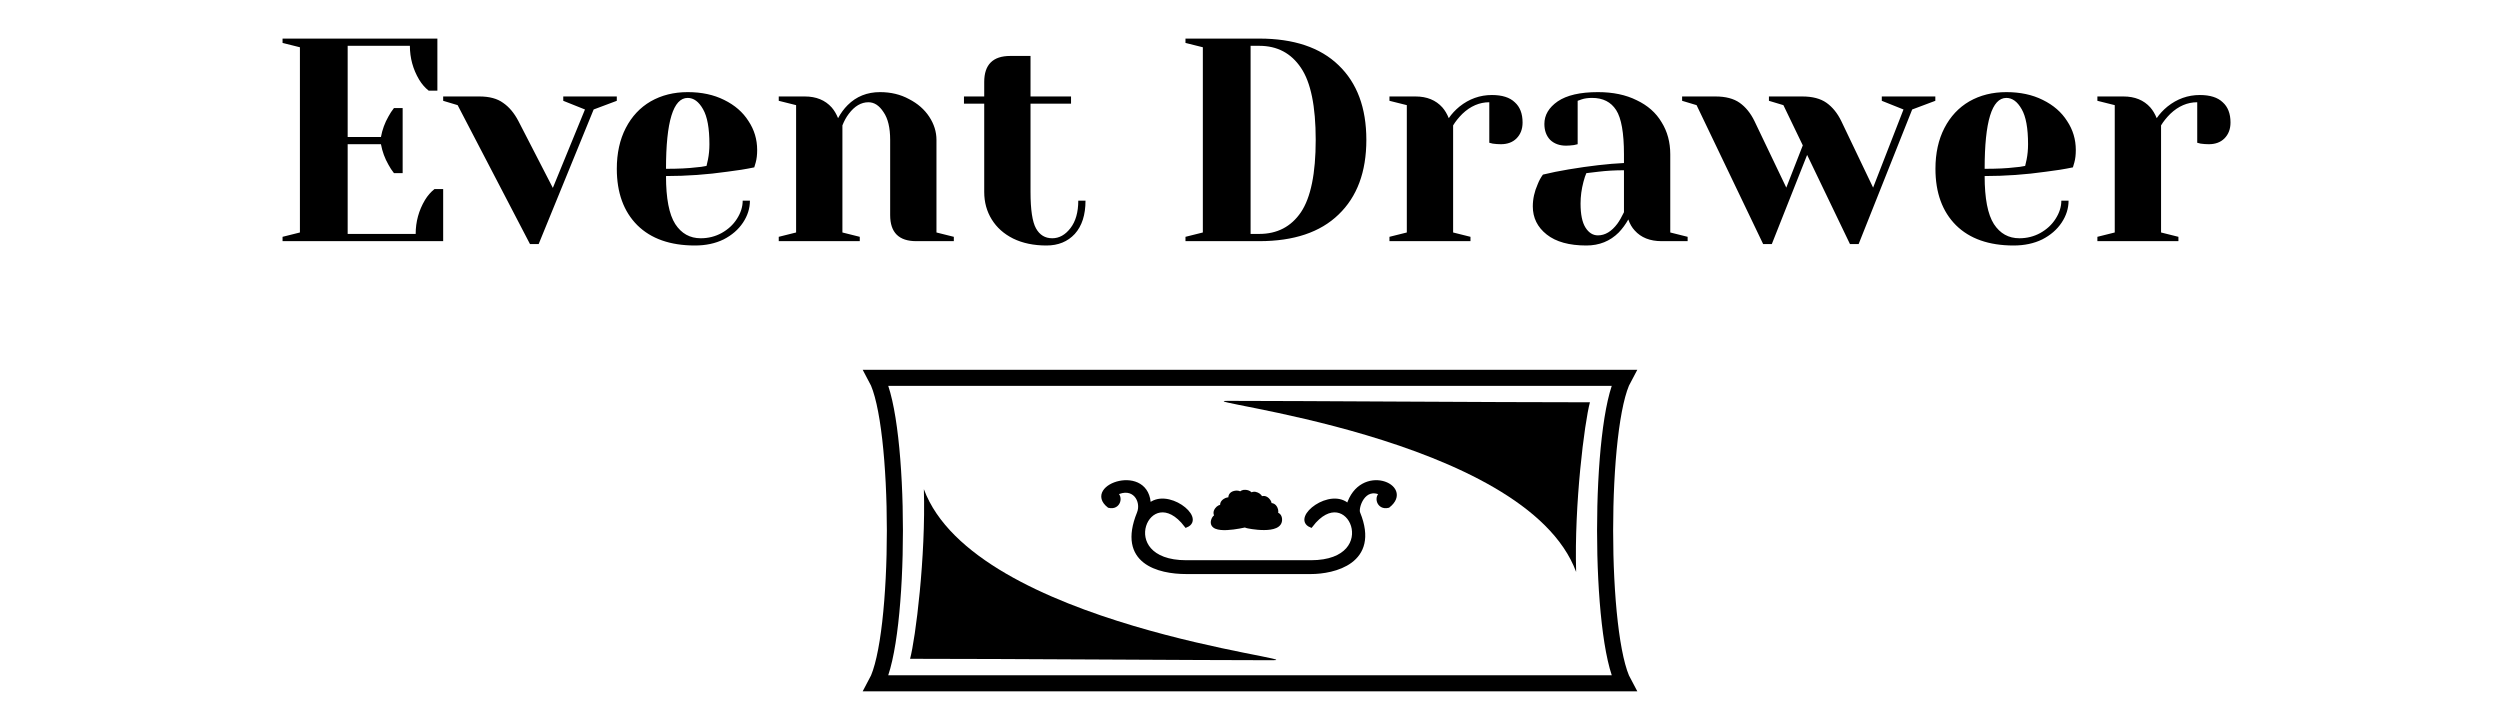 <svg width="311" height="90" viewBox="0 0 311 90" fill="none" xmlns="http://www.w3.org/2000/svg">
<g filter="url(#filter0_d)">
<path d="M109 81C112.1 75.3 112.1 48.7 109 43L202 43C198.9 48.7 198.9 75.3 202 81H109Z" fill="white" stroke="black" stroke-width="2"/>
<path d="M114.928 56.852C115.181 65.257 113.888 75.449 113.213 77.955C125.472 77.955 149.375 78.132 158.275 78.132C163.776 78.132 121.214 73.84 114.928 56.852Z" fill="black"/>
<path d="M196.072 67.148C195.819 58.743 197.112 48.551 197.787 46.045C185.528 46.045 161.625 45.868 152.725 45.868C147.224 45.868 189.786 50.16 196.072 67.148Z" fill="black"/>
<path d="M147.57 65.942C138.266 65.942 142.918 55.273 147.57 61.37C149.74 60.455 145.089 56.797 142.918 58.931C142.918 53.748 134.855 56.492 137.956 58.931C139.196 59.236 139.506 57.711 138.731 57.407C141.057 56.187 142.297 58.321 141.677 59.845C139.196 65.942 144.158 67.162 147.57 67.162H163.076C165.867 67.162 171.449 65.942 168.968 59.845C168.658 59.236 169.588 56.187 171.914 57.407C171.139 57.711 171.449 59.236 172.689 58.931C175.79 56.492 169.278 53.748 167.727 58.931C165.557 56.797 160.905 60.455 163.076 61.37C167.727 55.273 172.379 65.942 163.076 65.942H147.57Z" fill="black" stroke="black" stroke-width="0.5"/>
<path fill-rule="evenodd" clip-rule="evenodd" d="M155.642 57.574C155.827 57.409 156.067 57.365 156.378 57.505C156.651 57.63 156.803 57.817 156.865 58.045C157.129 57.892 157.407 57.902 157.685 58.173C157.899 58.381 157.975 58.608 157.953 58.843C158.255 58.787 158.512 58.888 158.678 59.235C158.806 59.501 158.798 59.739 158.695 59.952C158.998 60 159.204 60.18 159.238 60.561C159.397 62.347 155.153 61.492 155.082 61.436C155.081 61.436 155.08 61.435 155.08 61.435L155.081 61.434L155.08 61.434C155.08 61.435 155.079 61.435 155.079 61.434C155.079 61.434 155.076 61.392 155.071 61.317C154.582 61.435 150.448 62.389 150.904 60.747C150.983 60.462 151.149 60.284 151.372 60.185C151.176 59.961 151.141 59.696 151.365 59.386C151.556 59.122 151.799 59.012 152.07 59.01C151.98 58.745 152.046 58.494 152.356 58.284C152.601 58.118 152.842 58.083 153.074 58.142C152.993 57.745 153.111 57.432 153.575 57.312C153.878 57.233 154.127 57.29 154.329 57.437C154.45 57.255 154.652 57.157 154.963 57.184C155.287 57.212 155.504 57.356 155.642 57.574Z" fill="black"/>
<path d="M156.378 57.505L156.274 57.733L156.274 57.733L156.378 57.505ZM155.642 57.574L155.431 57.708L155.588 57.958L155.809 57.761L155.642 57.574ZM156.865 58.045L156.624 58.111L156.71 58.423L156.99 58.261L156.865 58.045ZM157.685 58.173L157.511 58.352L157.511 58.352L157.685 58.173ZM157.953 58.843L157.704 58.819L157.673 59.148L157.998 59.088L157.953 58.843ZM158.678 59.235L158.904 59.127L158.904 59.127L158.678 59.235ZM158.695 59.952L158.47 59.843L158.323 60.146L158.656 60.199L158.695 59.952ZM159.238 60.561L158.989 60.583L158.989 60.583L159.238 60.561ZM155.082 61.436L155.236 61.239L155.198 61.209L155.151 61.196L155.082 61.436ZM155.08 61.435L154.879 61.287L154.782 61.419L154.864 61.561L155.08 61.435ZM155.081 61.434L155.282 61.583L155.482 61.31L155.163 61.199L155.081 61.434ZM155.08 61.434L155.163 61.198L155.085 61.171L155.005 61.196L155.08 61.434ZM155.079 61.434L154.83 61.455L154.843 61.615L154.994 61.669L155.079 61.434ZM155.071 61.317L155.32 61.301L155.301 61.004L155.012 61.074L155.071 61.317ZM150.904 60.747L150.663 60.681L150.663 60.681L150.904 60.747ZM151.372 60.185L151.473 60.414L151.784 60.277L151.56 60.021L151.372 60.185ZM151.365 59.386L151.568 59.532L151.568 59.532L151.365 59.386ZM152.07 59.01L152.072 59.26L152.419 59.258L152.307 58.929L152.07 59.01ZM152.356 58.284L152.215 58.077L152.215 58.077L152.356 58.284ZM153.074 58.142L153.013 58.385L153.399 58.483L153.319 58.093L153.074 58.142ZM153.575 57.312L153.512 57.07L153.512 57.07L153.575 57.312ZM154.329 57.437L154.182 57.639L154.393 57.793L154.537 57.576L154.329 57.437ZM154.963 57.184L154.942 57.433L154.942 57.433L154.963 57.184ZM156.481 57.278C156.295 57.194 156.112 57.156 155.934 57.177C155.755 57.197 155.602 57.275 155.476 57.388L155.809 57.761C155.868 57.708 155.927 57.681 155.992 57.673C156.058 57.666 156.15 57.677 156.274 57.733L156.481 57.278ZM157.107 57.979C157.023 57.674 156.817 57.43 156.481 57.278L156.274 57.733C156.486 57.829 156.583 57.961 156.624 58.111L157.107 57.979ZM157.859 57.994C157.691 57.83 157.505 57.728 157.301 57.702C157.098 57.677 156.908 57.732 156.74 57.828L156.99 58.261C157.087 58.206 157.168 58.189 157.239 58.198C157.309 58.207 157.401 58.245 157.511 58.352L157.859 57.994ZM158.202 58.866C158.232 58.551 158.124 58.251 157.859 57.994L157.511 58.352C157.674 58.511 157.719 58.665 157.704 58.819L158.202 58.866ZM158.904 59.127C158.803 58.916 158.662 58.757 158.479 58.665C158.296 58.572 158.098 58.562 157.908 58.597L157.998 59.088C158.11 59.068 158.192 59.08 158.254 59.111C158.316 59.142 158.388 59.207 158.453 59.343L158.904 59.127ZM158.92 60.061C159.058 59.776 159.062 59.458 158.904 59.127L158.453 59.343C158.549 59.544 158.538 59.702 158.47 59.843L158.92 60.061ZM159.487 60.539C159.466 60.307 159.39 60.109 159.249 59.96C159.108 59.811 158.925 59.735 158.734 59.705L158.656 60.199C158.768 60.217 158.839 60.255 158.886 60.304C158.931 60.352 158.975 60.434 158.989 60.583L159.487 60.539ZM154.927 61.633C154.959 61.658 154.992 61.67 154.995 61.671C155.006 61.676 155.017 61.679 155.025 61.682C155.041 61.687 155.061 61.692 155.08 61.697C155.12 61.707 155.173 61.719 155.237 61.733C155.364 61.759 155.54 61.791 155.747 61.821C156.16 61.883 156.705 61.941 157.247 61.939C157.781 61.938 158.342 61.88 158.768 61.687C158.984 61.59 159.18 61.451 159.314 61.255C159.451 61.055 159.511 60.814 159.487 60.539L158.989 60.583C159.004 60.755 158.966 60.878 158.901 60.973C158.834 61.071 158.723 61.159 158.563 61.231C158.235 61.379 157.761 61.438 157.245 61.439C156.737 61.441 156.218 61.386 155.82 61.327C155.622 61.297 155.455 61.267 155.338 61.243C155.279 61.231 155.233 61.22 155.203 61.213C155.188 61.209 155.179 61.206 155.176 61.205C155.174 61.204 155.176 61.205 155.181 61.207C155.184 61.208 155.189 61.21 155.196 61.214C155.201 61.217 155.217 61.225 155.236 61.239L154.927 61.633ZM154.864 61.561C154.896 61.615 154.938 61.642 154.959 61.654C154.981 61.666 155.001 61.673 155.012 61.676L155.151 61.196C155.161 61.199 155.18 61.205 155.203 61.217C155.223 61.228 155.265 61.256 155.296 61.309L154.864 61.561ZM154.879 61.286L154.879 61.287L155.282 61.583L155.282 61.583L154.879 61.286ZM154.998 61.67L154.998 61.67L155.163 61.199L155.163 61.198L154.998 61.67ZM154.994 61.669C155.074 61.699 155.141 61.678 155.155 61.673L155.005 61.196C155.017 61.192 155.036 61.187 155.06 61.185C155.084 61.184 155.122 61.184 155.165 61.2L154.994 61.669ZM154.821 61.333C154.824 61.372 154.826 61.402 154.827 61.423C154.828 61.433 154.829 61.441 154.829 61.446C154.829 61.449 154.83 61.451 154.83 61.453C154.83 61.453 154.83 61.454 154.83 61.454C154.83 61.455 154.83 61.455 154.83 61.455C154.83 61.455 154.83 61.455 154.83 61.455C154.83 61.455 154.83 61.455 154.83 61.455C154.83 61.455 154.83 61.455 154.83 61.455C154.83 61.455 154.83 61.455 154.83 61.455C154.83 61.455 154.83 61.455 155.079 61.434C155.328 61.414 155.328 61.414 155.328 61.414C155.328 61.414 155.328 61.414 155.328 61.414C155.328 61.414 155.328 61.414 155.328 61.414C155.328 61.414 155.328 61.414 155.328 61.414C155.328 61.414 155.328 61.414 155.328 61.414C155.328 61.414 155.328 61.414 155.328 61.414C155.328 61.413 155.328 61.413 155.328 61.413C155.328 61.411 155.328 61.41 155.328 61.407C155.327 61.402 155.327 61.395 155.326 61.386C155.325 61.367 155.323 61.338 155.32 61.301L154.821 61.333ZM155.012 61.074C154.769 61.133 153.634 61.396 152.622 61.443C152.108 61.466 151.667 61.432 151.391 61.315C151.258 61.259 151.186 61.194 151.152 61.13C151.12 61.07 151.1 60.974 151.145 60.814L150.663 60.681C150.593 60.931 150.603 61.165 150.712 61.367C150.818 61.564 150.999 61.693 151.197 61.776C151.583 61.939 152.121 61.966 152.645 61.942C153.708 61.893 154.883 61.62 155.13 61.56L155.012 61.074ZM151.145 60.814C151.204 60.599 151.32 60.481 151.473 60.414L151.271 59.957C150.978 60.086 150.761 60.324 150.663 60.681L151.145 60.814ZM151.162 59.239C151.027 59.427 150.953 59.624 150.961 59.828C150.969 60.031 151.058 60.206 151.184 60.35L151.56 60.021C151.49 59.94 151.463 59.87 151.461 59.808C151.458 59.745 151.479 59.655 151.568 59.532L151.162 59.239ZM152.069 58.76C151.719 58.763 151.401 58.91 151.162 59.239L151.568 59.532C151.711 59.334 151.88 59.261 152.072 59.26L152.069 58.76ZM152.215 58.077C152.03 58.203 151.894 58.357 151.828 58.541C151.761 58.728 151.774 58.916 151.834 59.091L152.307 58.929C152.276 58.838 152.277 58.769 152.298 58.711C152.32 58.652 152.372 58.575 152.496 58.491L152.215 58.077ZM153.136 57.9C152.832 57.823 152.517 57.873 152.215 58.077L152.496 58.491C152.685 58.363 152.853 58.344 153.013 58.385L153.136 57.9ZM153.512 57.07C153.233 57.142 153.019 57.284 152.9 57.504C152.784 57.718 152.782 57.962 152.829 58.193L153.319 58.093C153.285 57.925 153.301 57.814 153.34 57.742C153.375 57.677 153.452 57.602 153.638 57.554L153.512 57.07ZM154.476 57.235C154.211 57.041 153.885 56.974 153.512 57.07L153.638 57.554C153.872 57.493 154.042 57.538 154.182 57.639L154.476 57.235ZM154.985 56.935C154.603 56.902 154.303 57.025 154.121 57.299L154.537 57.576C154.597 57.486 154.701 57.413 154.942 57.433L154.985 56.935ZM155.854 57.441C155.672 57.153 155.383 56.969 154.985 56.935L154.942 57.433C155.191 57.455 155.337 57.558 155.431 57.708L155.854 57.441Z" fill="black"/>
</g>
<g filter="url(#filter1_d)">
<path d="M35.15 25.46L37.31 24.92V1.88L35.15 1.34V0.8H54.41V7.28H53.33C52.874 6.92 52.478 6.464 52.142 5.912C51.374 4.616 50.99 3.212 50.99 1.7H43.25V13.04H47.39C47.558 12.128 47.87 11.276 48.326 10.484C48.518 10.124 48.746 9.776 49.01 9.44H50.09V17.54H49.01C48.746 17.204 48.518 16.856 48.326 16.496C47.87 15.704 47.558 14.852 47.39 13.94H43.25V25.1H51.71C51.71 23.588 52.094 22.184 52.862 20.888C53.198 20.336 53.594 19.88 54.05 19.52H55.13V26H35.15V25.46ZM56.93 9.08L55.13 8.54V8H59.63C60.878 8 61.862 8.264 62.582 8.792C63.326 9.296 63.962 10.052 64.49 11.06L68.774 19.376L72.77 9.62L70.07 8.54V8H76.73V8.54L73.85 9.62L67.01 26.36H65.93L56.93 9.08ZM86.451 26.54C83.379 26.54 80.991 25.7 79.287 24.02C77.583 22.316 76.731 19.976 76.731 17C76.731 15.056 77.103 13.364 77.847 11.924C78.591 10.484 79.623 9.38 80.943 8.612C82.287 7.844 83.823 7.46 85.551 7.46C87.279 7.46 88.791 7.784 90.087 8.432C91.407 9.08 92.415 9.956 93.111 11.06C93.831 12.14 94.191 13.34 94.191 14.66C94.191 15.26 94.131 15.776 94.011 16.208L93.831 16.82C92.799 17.036 91.683 17.216 90.483 17.36C87.963 17.72 85.419 17.9 82.851 17.9C82.851 20.684 83.235 22.676 84.003 23.876C84.771 25.052 85.827 25.64 87.171 25.64C88.107 25.64 88.971 25.424 89.763 24.992C90.579 24.536 91.215 23.948 91.671 23.228C92.151 22.484 92.391 21.728 92.391 20.96H93.291C93.291 21.92 93.003 22.832 92.427 23.696C91.851 24.56 91.047 25.256 90.015 25.784C88.983 26.288 87.795 26.54 86.451 26.54ZM82.851 17C84.387 17 85.635 16.94 86.595 16.82C87.003 16.796 87.435 16.736 87.891 16.64C87.915 16.52 87.975 16.256 88.071 15.848C88.191 15.248 88.251 14.612 88.251 13.94C88.251 11.948 87.987 10.496 87.459 9.584C86.931 8.648 86.295 8.18 85.551 8.18C83.751 8.18 82.851 11.12 82.851 17ZM96.876 25.46L99.035 24.92V9.08L96.876 8.54V8H100.116C101.532 8 102.648 8.456 103.464 9.368C103.776 9.728 104.04 10.172 104.256 10.7C104.592 10.076 104.988 9.536 105.444 9.08C106.524 8 107.868 7.46 109.476 7.46C110.82 7.46 112.02 7.748 113.076 8.324C114.156 8.876 114.996 9.608 115.596 10.52C116.196 11.432 116.496 12.392 116.496 13.4V24.92L118.656 25.46V26H113.976C111.816 26 110.736 24.92 110.736 22.76V13.4C110.736 11.888 110.46 10.736 109.908 9.944C109.38 9.128 108.756 8.72 108.036 8.72C107.124 8.72 106.308 9.2 105.588 10.16C105.276 10.568 105.012 11.048 104.796 11.6V24.92L106.956 25.46V26H96.876V25.46ZM130.177 26.54C128.593 26.54 127.213 26.252 126.037 25.676C124.885 25.1 123.997 24.308 123.373 23.3C122.749 22.292 122.437 21.152 122.437 19.88V8.9H119.917V8H122.437V6.2C122.437 4.04 123.517 2.96 125.677 2.96H128.197V8H133.237V8.9H128.197V19.88C128.197 22.088 128.425 23.6 128.881 24.416C129.337 25.232 130.009 25.64 130.897 25.64C131.761 25.64 132.517 25.22 133.165 24.38C133.813 23.54 134.137 22.4 134.137 20.96H135.037C135.037 22.736 134.593 24.116 133.705 25.1C132.817 26.06 131.641 26.54 130.177 26.54ZM147.474 25.46L149.634 24.92V1.88L147.474 1.34V0.8H156.654C160.95 0.8 164.238 1.904 166.518 4.112C168.822 6.32 169.974 9.416 169.974 13.4C169.974 17.384 168.822 20.48 166.518 22.688C164.238 24.896 160.95 26 156.654 26H147.474V25.46ZM156.654 25.1C158.886 25.1 160.614 24.2 161.838 22.4C163.062 20.576 163.674 17.576 163.674 13.4C163.674 9.224 163.062 6.236 161.838 4.436C160.614 2.612 158.886 1.7 156.654 1.7H155.574V25.1H156.654ZM172.848 25.46L175.008 24.92V9.08L172.848 8.54V8H176.088C177.504 8 178.62 8.456 179.436 9.368C179.748 9.728 180.012 10.172 180.228 10.7C180.588 10.172 181.032 9.692 181.56 9.26C182.76 8.3 184.104 7.82 185.592 7.82C186.864 7.82 187.812 8.12 188.436 8.72C189.084 9.296 189.408 10.136 189.408 11.24C189.408 12.056 189.156 12.716 188.652 13.22C188.172 13.7 187.524 13.94 186.708 13.94C186.372 13.94 186.036 13.916 185.7 13.868L185.268 13.76V8.72C184.044 8.72 182.928 9.2 181.92 10.16C181.44 10.64 181.056 11.12 180.768 11.6V24.92L182.928 25.46V26H172.848V25.46ZM197.341 26.54C195.205 26.54 193.561 26.084 192.409 25.172C191.257 24.26 190.681 23.096 190.681 21.68C190.681 20.744 190.885 19.82 191.293 18.908C191.461 18.476 191.677 18.08 191.941 17.72C192.925 17.48 193.993 17.264 195.145 17.072C197.737 16.64 200.029 16.376 202.021 16.28V15.2C202.021 12.536 201.697 10.7 201.049 9.692C200.401 8.684 199.405 8.18 198.061 8.18C197.557 8.18 197.125 8.24 196.765 8.36L196.261 8.54V13.94L195.793 14.048C195.409 14.096 195.085 14.12 194.821 14.12C194.005 14.12 193.345 13.88 192.841 13.4C192.361 12.896 192.121 12.236 192.121 11.42C192.121 10.316 192.673 9.38 193.777 8.612C194.905 7.844 196.573 7.46 198.781 7.46C200.653 7.46 202.261 7.796 203.605 8.468C204.973 9.116 206.005 10.028 206.701 11.204C207.421 12.356 207.781 13.688 207.781 15.2V24.92L209.941 25.46V26H206.701C205.261 26 204.145 25.556 203.353 24.668C203.017 24.308 202.753 23.852 202.561 23.3C202.225 23.9 201.829 24.44 201.373 24.92C200.293 26 198.949 26.54 197.341 26.54ZM198.781 25.28C199.669 25.28 200.473 24.8 201.193 23.84C201.457 23.48 201.733 23 202.021 22.4V17.18C200.917 17.18 199.861 17.24 198.853 17.36C198.109 17.456 197.605 17.516 197.341 17.54C197.221 17.804 197.101 18.164 196.981 18.62C196.741 19.532 196.621 20.432 196.621 21.32C196.621 22.664 196.825 23.66 197.233 24.308C197.641 24.956 198.157 25.28 198.781 25.28ZM211.055 9.08L209.255 8.54V8H213.395C214.667 8 215.675 8.264 216.419 8.792C217.163 9.32 217.775 10.076 218.255 11.06L222.215 19.34L224.267 14.084L221.855 9.08L220.055 8.54V8H224.195C225.467 8 226.475 8.264 227.219 8.792C227.963 9.32 228.575 10.076 229.055 11.06L233.015 19.34L236.795 9.62L234.095 8.54V8H240.755V8.54L237.875 9.62L231.215 26.36H230.135L224.807 15.272L220.415 26.36H219.335L211.055 9.08ZM250.49 26.54C247.418 26.54 245.03 25.7 243.326 24.02C241.622 22.316 240.77 19.976 240.77 17C240.77 15.056 241.142 13.364 241.886 11.924C242.63 10.484 243.662 9.38 244.982 8.612C246.326 7.844 247.862 7.46 249.59 7.46C251.318 7.46 252.83 7.784 254.126 8.432C255.446 9.08 256.454 9.956 257.15 11.06C257.87 12.14 258.23 13.34 258.23 14.66C258.23 15.26 258.17 15.776 258.05 16.208L257.87 16.82C256.838 17.036 255.722 17.216 254.522 17.36C252.002 17.72 249.458 17.9 246.89 17.9C246.89 20.684 247.274 22.676 248.042 23.876C248.81 25.052 249.866 25.64 251.21 25.64C252.146 25.64 253.01 25.424 253.802 24.992C254.618 24.536 255.254 23.948 255.71 23.228C256.19 22.484 256.43 21.728 256.43 20.96H257.33C257.33 21.92 257.042 22.832 256.466 23.696C255.89 24.56 255.086 25.256 254.054 25.784C253.022 26.288 251.834 26.54 250.49 26.54ZM246.89 17C248.426 17 249.674 16.94 250.634 16.82C251.042 16.796 251.474 16.736 251.93 16.64C251.954 16.52 252.014 16.256 252.11 15.848C252.23 15.248 252.29 14.612 252.29 13.94C252.29 11.948 252.026 10.496 251.498 9.584C250.97 8.648 250.334 8.18 249.59 8.18C247.79 8.18 246.89 11.12 246.89 17ZM260.915 25.46L263.075 24.92V9.08L260.915 8.54V8H264.155C265.571 8 266.687 8.456 267.503 9.368C267.815 9.728 268.079 10.172 268.295 10.7C268.655 10.172 269.099 9.692 269.627 9.26C270.827 8.3 272.171 7.82 273.659 7.82C274.931 7.82 275.879 8.12 276.503 8.72C277.151 9.296 277.475 10.136 277.475 11.24C277.475 12.056 277.223 12.716 276.719 13.22C276.239 13.7 275.591 13.94 274.775 13.94C274.439 13.94 274.103 13.916 273.767 13.868L273.335 13.76V8.72C272.111 8.72 270.995 9.2 269.987 10.16C269.507 10.64 269.123 11.12 268.835 11.6V24.92L270.995 25.46V26H260.915V25.46Z" fill="black"/>
</g>
<defs>
<filter id="filter0_d" x="103.318" y="42" width="104.364" height="48" filterUnits="userSpaceOnUse" color-interpolation-filters="sRGB">
<feFlood flood-opacity="0" result="BackgroundImageFix"/>
<feColorMatrix in="SourceAlpha" type="matrix" values="0 0 0 0 0 0 0 0 0 0 0 0 0 0 0 0 0 0 127 0"/>
<feOffset dy="4"/>
<feGaussianBlur stdDeviation="2"/>
<feColorMatrix type="matrix" values="0 0 0 0 0 0 0 0 0 0 0 0 0 0 0 0 0 0 0.05 0"/>
<feBlend mode="normal" in2="BackgroundImageFix" result="effect1_dropShadow"/>
<feBlend mode="normal" in="SourceGraphic" in2="effect1_dropShadow" result="shape"/>
</filter>
<filter id="filter1_d" x="33.15" y="0.8" width="246.325" height="31.74" filterUnits="userSpaceOnUse" color-interpolation-filters="sRGB">
<feFlood flood-opacity="0" result="BackgroundImageFix"/>
<feColorMatrix in="SourceAlpha" type="matrix" values="0 0 0 0 0 0 0 0 0 0 0 0 0 0 0 0 0 0 127 0"/>
<feOffset dy="4"/>
<feGaussianBlur stdDeviation="1"/>
<feColorMatrix type="matrix" values="0 0 0 0 0 0 0 0 0 0 0 0 0 0 0 0 0 0 0.05 0"/>
<feBlend mode="normal" in2="BackgroundImageFix" result="effect1_dropShadow"/>
<feBlend mode="normal" in="SourceGraphic" in2="effect1_dropShadow" result="shape"/>
</filter>
</defs>
</svg>
